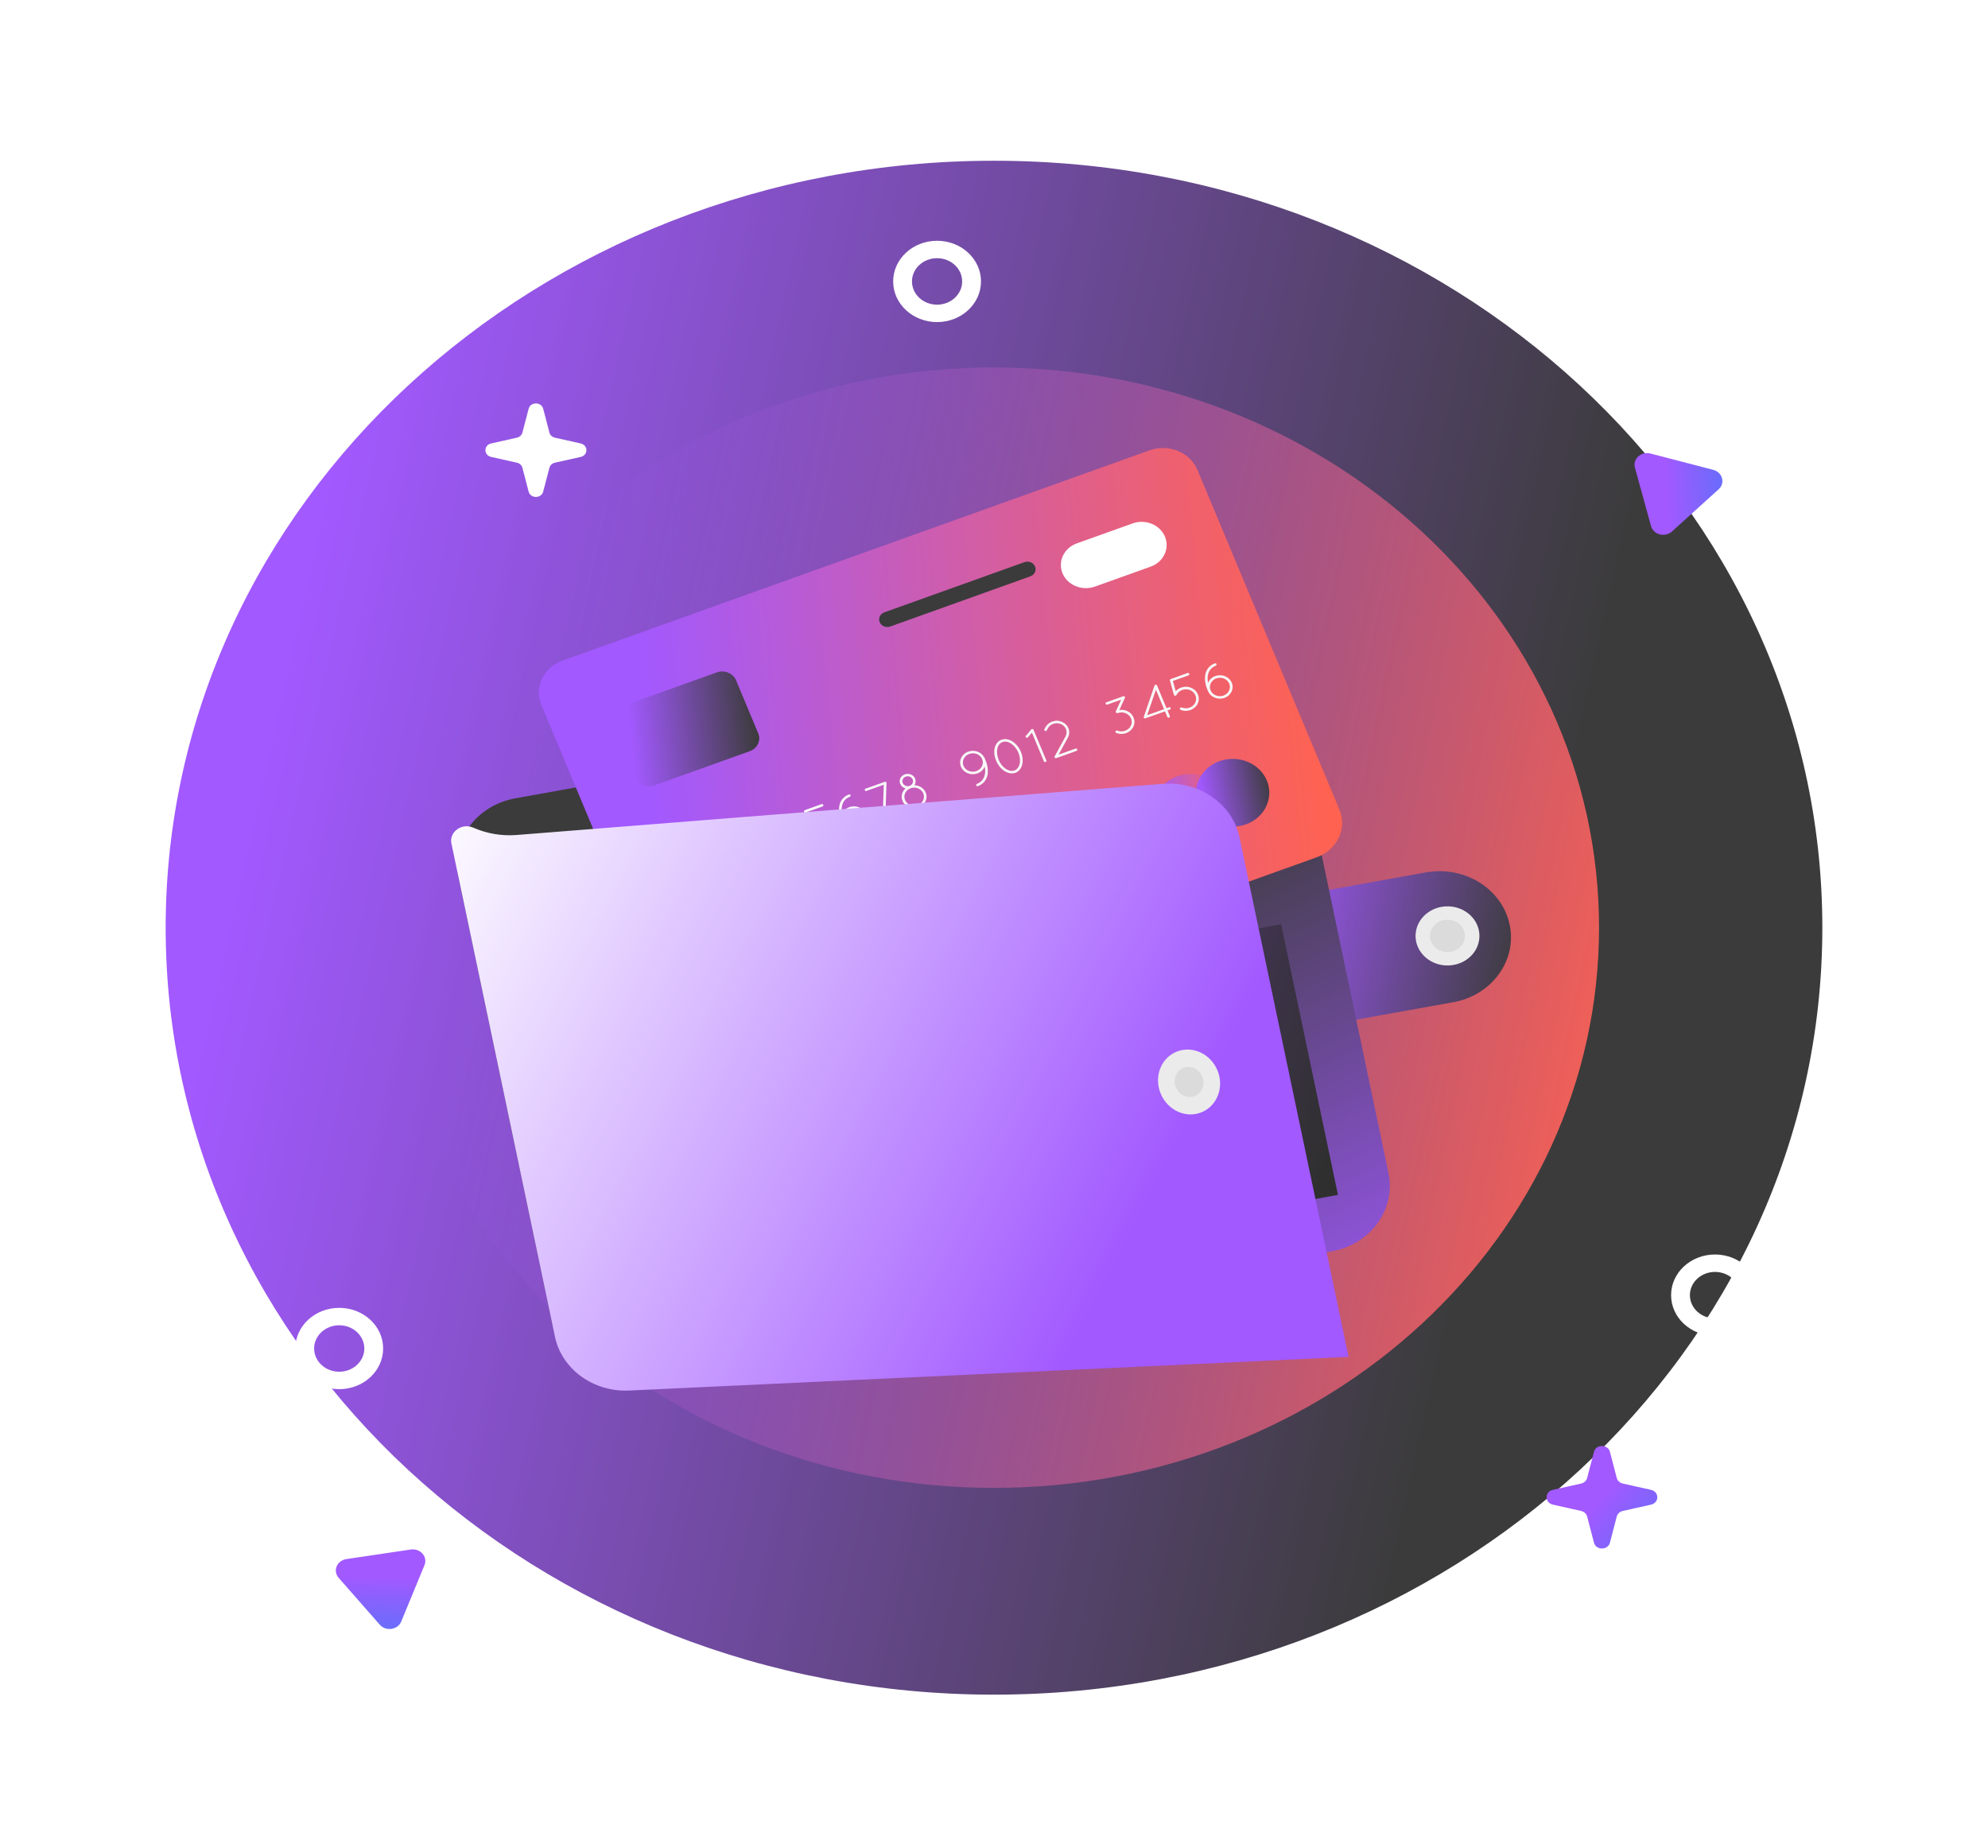 <svg width="270" height="251" viewBox="0 0 270 251" fill="none" xmlns="http://www.w3.org/2000/svg">
<g clip-path="url(#clip0_2902_1750)">
<path d="M135 230.165C197.132 230.165 247.5 183.529 247.5 125.999C247.5 68.469 197.132 21.832 135 21.832C72.868 21.832 22.5 68.469 22.5 125.999C22.5 183.529 72.868 230.165 135 230.165Z" fill="url(#paint0_linear_2902_1750)"/>
<g filter="url(#filter0_f_2902_1750)">
<path d="M135 202.084C180.384 202.084 217.174 168.019 217.174 125.997C217.174 83.975 180.384 49.91 135 49.91C89.617 49.91 52.826 83.975 52.826 125.997C52.826 168.019 89.617 202.084 135 202.084Z" fill="url(#paint1_linear_2902_1750)"/>
</g>
<path fill-rule="evenodd" clip-rule="evenodd" d="M127.268 41.379C129.15 41.379 130.676 39.966 130.676 38.223C130.676 36.481 129.15 35.068 127.268 35.068C125.386 35.068 123.861 36.481 123.861 38.223C123.861 39.966 125.386 41.379 127.268 41.379ZM127.268 43.745C130.562 43.745 133.233 41.273 133.233 38.223C133.233 35.173 130.562 32.701 127.268 32.701C123.974 32.701 121.305 35.173 121.305 38.223C121.305 41.273 123.974 43.745 127.268 43.745Z" fill="white"/>
<path fill-rule="evenodd" clip-rule="evenodd" d="M46.072 186.306C47.954 186.306 49.48 184.893 49.48 183.151C49.48 181.408 47.954 179.996 46.072 179.996C44.19 179.996 42.664 181.408 42.664 183.151C42.664 184.893 44.19 186.306 46.072 186.306ZM46.072 188.673C49.366 188.673 52.036 186.2 52.036 183.151C52.036 180.101 49.366 177.629 46.072 177.629C42.779 177.629 40.108 180.101 40.108 183.151C40.108 186.2 42.779 188.673 46.072 188.673Z" fill="white"/>
<path fill-rule="evenodd" clip-rule="evenodd" d="M232.921 179.06C234.804 179.06 236.33 177.647 236.33 175.905C236.33 174.162 234.804 172.75 232.921 172.75C231.039 172.75 229.514 174.162 229.514 175.905C229.514 177.647 231.039 179.06 232.921 179.06ZM232.921 181.427C236.215 181.427 238.886 178.954 238.886 175.905C238.886 172.855 236.215 170.383 232.921 170.383C229.628 170.383 226.958 172.855 226.958 175.905C226.958 178.954 229.628 181.427 232.921 181.427Z" fill="white"/>
<path d="M71.796 55.516C72.046 54.554 73.523 54.554 73.774 55.516L74.618 58.752C74.707 59.096 74.997 59.364 75.368 59.447L78.863 60.228C79.901 60.46 79.901 61.828 78.863 62.06L75.368 62.841C74.997 62.924 74.707 63.192 74.618 63.536L73.774 66.772C73.523 67.733 72.046 67.733 71.796 66.772L70.952 63.536C70.862 63.192 70.573 62.924 70.201 62.841L66.707 62.06C65.668 61.828 65.668 60.46 66.707 60.228L70.201 59.447C70.573 59.364 70.862 59.096 70.952 58.752L71.796 55.516Z" fill="white"/>
<path d="M216.485 197.185C216.76 196.131 218.379 196.131 218.654 197.185L219.578 200.732C219.676 201.109 219.994 201.403 220.401 201.493L224.232 202.35C225.369 202.604 225.369 204.103 224.232 204.358L220.401 205.215C219.994 205.305 219.676 205.599 219.578 205.975L218.654 209.522C218.379 210.577 216.76 210.577 216.485 209.522L215.559 205.975C215.462 205.599 215.144 205.305 214.738 205.215L210.907 204.358C209.768 204.103 209.768 202.604 210.907 202.35L214.738 201.493C215.144 201.403 215.462 201.109 215.559 200.732L216.485 197.185Z" fill="url(#paint2_linear_2902_1750)"/>
<path d="M55.791 210.452C57.087 210.26 58.12 211.438 57.653 212.573L54.494 220.231C54.026 221.366 52.407 221.606 51.58 220.663L45.996 214.301C45.168 213.359 45.753 211.941 47.049 211.749L55.791 210.452Z" fill="url(#paint3_linear_2902_1750)"/>
<path d="M222.046 63.505C221.722 62.328 222.895 61.267 224.158 61.596L232.682 63.814C233.944 64.142 234.35 65.613 233.411 66.462L227.075 72.188C226.136 73.036 224.558 72.626 224.233 71.449L222.046 63.505Z" fill="url(#paint4_linear_2902_1750)"/>
<path d="M193.663 118.489L175.181 121.816C169.922 122.762 166.488 127.476 167.51 132.345C168.532 137.214 173.623 140.393 178.881 139.447L197.365 136.12C202.623 135.174 206.057 130.46 205.034 125.591C204.013 120.723 198.921 117.542 193.663 118.489Z" fill="url(#paint5_linear_2902_1750)"/>
<path d="M200.927 127.27C201.02 125.054 199.155 123.187 196.76 123.101C194.366 123.014 192.35 124.741 192.257 126.958C192.163 129.174 194.029 131.041 196.423 131.128C198.818 131.214 200.834 129.487 200.927 127.27Z" fill="#EBEBEB"/>
<path d="M197.042 129.271C198.33 129.039 199.17 127.885 198.92 126.694C198.67 125.502 197.424 124.724 196.136 124.955C194.85 125.187 194.009 126.341 194.259 127.533C194.509 128.724 195.756 129.503 197.042 129.271Z" fill="#DBDBDB"/>
<path d="M164.358 91.442L69.986 108.427C64.683 109.381 61.219 114.136 62.25 119.047L75.001 179.784C76.032 184.695 81.167 187.902 86.47 186.947L180.842 169.962C186.146 169.008 189.609 164.253 188.579 159.342L175.828 98.605C174.797 93.694 169.663 90.487 164.358 91.442Z" fill="url(#paint6_linear_2902_1750)"/>
<path d="M162.634 63.823L181.912 109.96C182.991 112.539 181.604 115.44 178.823 116.437L99.796 144.746C97.016 145.744 93.884 144.46 92.804 141.881L73.527 95.743C72.526 93.343 73.812 90.646 76.405 89.719L156.126 61.164C158.719 60.237 161.631 61.428 162.632 63.829L162.634 63.823Z" fill="url(#paint7_linear_2902_1750)"/>
<path d="M166.347 108.059C167.335 110.432 166.064 113.099 163.502 114.014C160.941 114.93 158.059 113.752 157.071 111.38C156.082 109.009 157.354 106.341 159.916 105.425C162.477 104.511 165.359 105.688 166.347 108.059Z" fill="url(#paint8_linear_2902_1750)"/>
<path d="M172.055 106.01C173.044 108.382 171.772 111.05 169.211 111.966C166.649 112.881 163.768 111.703 162.779 109.332C161.791 106.959 163.063 104.292 165.624 103.377C168.186 102.461 171.067 103.639 172.055 106.01Z" fill="url(#paint9_linear_2902_1750)"/>
<path d="M97.345 91.324L84.398 95.962C83.354 96.336 82.835 97.423 83.239 98.389L86.249 105.594C86.653 106.561 87.826 107.042 88.87 106.667L101.817 102.029C102.862 101.656 103.381 100.569 102.977 99.602L99.967 92.397C99.563 91.431 98.389 90.95 97.345 91.324Z" fill="url(#paint10_linear_2902_1750)"/>
<path d="M156.276 76.96L148.706 79.67C146.954 80.293 144.987 79.489 144.309 77.868C143.637 76.245 144.505 74.424 146.256 73.797L153.826 71.088C155.577 70.46 157.545 71.268 158.222 72.889C158.895 74.512 158.027 76.333 156.276 76.96Z" fill="white"/>
<path d="M90.441 117.316L89.912 117.935C89.912 117.935 89.868 117.979 89.836 117.99C89.773 118.013 89.705 117.998 89.661 117.967C89.577 117.901 89.566 117.799 89.636 117.731L90.353 116.869C90.414 116.804 90.537 116.789 90.607 116.845C90.645 116.875 90.665 116.911 90.678 116.954L92.404 121.079C92.438 121.162 92.4 121.258 92.301 121.293C92.211 121.325 92.105 121.281 92.07 121.198L90.45 117.313L90.441 117.316Z" fill="#F8F8F8"/>
<path d="M93.537 120.534L95.01 117.827C95.184 117.497 95.2 117.138 95.067 116.816C94.953 116.541 94.726 116.306 94.418 116.161C94.071 115.998 93.675 115.99 93.339 116.114C93.032 116.224 92.775 116.425 92.615 116.712L92.463 116.996C92.422 117.082 92.307 117.118 92.227 117.074C92.134 117.035 92.095 116.93 92.142 116.856L92.291 116.568C92.494 116.209 92.828 115.942 93.211 115.806C93.634 115.655 94.124 115.653 94.576 115.871C94.978 116.054 95.258 116.356 95.402 116.702C95.566 117.099 95.561 117.56 95.337 117.979L94.076 120.299L96.373 119.482C96.462 119.446 96.566 119.486 96.604 119.577C96.639 119.66 96.591 119.759 96.501 119.791L93.797 120.761L93.77 120.771C93.721 120.789 93.666 120.794 93.625 120.77C93.533 120.721 93.493 120.625 93.534 120.539L93.537 120.534Z" fill="#F8F8F8"/>
<path d="M98.921 114.082L98.166 115.724C98.496 115.674 98.844 115.703 99.168 115.837C99.611 116.019 99.936 116.354 100.098 116.746C100.26 117.138 100.265 117.586 100.064 117.998C99.867 118.408 99.507 118.712 99.085 118.867C98.672 119.014 98.187 119.018 97.743 118.832C97.651 118.797 97.605 118.7 97.65 118.607C97.685 118.518 97.793 118.479 97.893 118.52C98.245 118.659 98.622 118.659 98.955 118.54C99.289 118.422 99.573 118.186 99.734 117.862C99.891 117.532 99.886 117.181 99.757 116.872C99.629 116.563 99.376 116.299 99.024 116.162C98.673 116.013 98.293 116.019 97.959 116.137C97.906 116.157 97.845 116.149 97.794 116.124L97.785 116.128C97.687 116.091 97.643 115.987 97.69 115.898L98.415 114.319L96.555 114.98C96.457 115.02 96.351 114.977 96.315 114.889C96.277 114.797 96.324 114.699 96.419 114.665L98.689 113.858C98.786 113.819 98.893 113.863 98.929 113.95C98.94 113.975 98.941 114.004 98.936 114.029C98.936 114.053 98.929 114.075 98.92 114.092L98.921 114.082Z" fill="#F8F8F8"/>
<path d="M104.366 115.909L101.739 116.851L101.717 116.86C101.68 116.872 101.636 116.879 101.599 116.863C101.501 116.841 101.45 116.739 101.487 116.654L102.943 112.413L102.948 112.401C102.982 112.308 103.073 112.266 103.174 112.297C103.209 112.309 103.236 112.333 103.259 112.353C103.264 112.366 103.277 112.371 103.279 112.375L103.288 112.396L104.574 115.476L104.899 115.36C104.998 115.325 105.104 115.369 105.139 115.452C105.173 115.535 105.126 115.633 105.031 115.667L104.707 115.783L105.027 116.554C105.061 116.638 105.014 116.736 104.919 116.769C104.829 116.802 104.724 116.757 104.689 116.674L104.369 115.902L104.366 115.909ZM104.239 115.6L103.138 112.971L101.945 116.425L104.241 115.608L104.239 115.6Z" fill="#F8F8F8"/>
<path d="M110.645 114.211C110.547 114.174 110.504 114.07 110.552 113.985C110.594 113.899 110.705 113.855 110.8 113.897C111.152 114.036 111.53 114.036 111.862 113.917C112.196 113.799 112.472 113.567 112.63 113.238C112.789 112.908 112.784 112.561 112.656 112.253C112.526 111.939 112.272 111.676 111.923 111.532C111.576 111.392 111.194 111.394 110.86 111.512C110.522 111.632 110.242 111.866 110.084 112.195C110.042 112.282 109.929 112.321 109.84 112.282C109.813 112.277 109.79 112.261 109.779 112.245L109.776 112.237C109.776 112.237 109.762 112.228 109.758 112.22C109.744 112.21 109.735 112.189 109.729 112.173C109.725 112.165 109.724 112.15 109.719 112.138L109.196 110.242C109.176 110.192 109.186 110.14 109.216 110.101C109.233 110.066 109.268 110.04 109.313 110.023L111.575 109.22C111.671 109.18 111.777 109.224 111.814 109.311C111.853 109.407 111.804 109.502 111.711 109.535L109.593 110.288L109.978 111.692C110.169 111.465 110.423 111.294 110.717 111.19C111.14 111.04 111.612 111.03 112.062 111.219C112.514 111.398 112.826 111.727 112.992 112.128C113.151 112.512 113.168 112.965 112.962 113.378C112.763 113.783 112.399 114.09 111.981 114.239C111.557 114.389 111.073 114.394 110.631 114.212L110.645 114.211Z" fill="#F8F8F8"/>
<path d="M113.985 109.49C114.093 108.825 114.483 108.222 115.277 107.906C115.364 107.866 115.47 107.909 115.514 107.99C115.551 108.081 115.504 108.179 115.416 108.215C114.746 108.483 114.454 108.96 114.34 109.536C114.282 109.858 114.306 110.214 114.371 110.559C114.537 110.146 114.881 109.793 115.359 109.624C116.256 109.305 117.247 109.714 117.586 110.532C117.926 111.353 117.489 112.269 116.599 112.59C115.73 112.899 114.76 112.517 114.398 111.732C114.345 111.64 114.305 111.544 114.262 111.44C114.019 110.842 113.878 110.14 113.99 109.488L113.985 109.49ZM114.726 111.586C114.739 111.619 114.759 111.641 114.774 111.665C114.782 111.686 114.787 111.698 114.783 111.714C115.106 112.255 115.825 112.506 116.461 112.281C117.168 112.03 117.516 111.298 117.249 110.656C116.983 110.013 116.193 109.691 115.486 109.943C114.792 110.189 114.444 110.92 114.711 111.563L114.721 111.588L114.726 111.586Z" fill="#F8F8F8"/>
<path d="M119.88 111.166L120.026 106.582L117.679 107.416C117.591 107.451 117.486 107.412 117.452 107.329C117.417 107.246 117.464 107.147 117.554 107.115L120.122 106.202C120.153 106.177 120.185 106.166 120.226 106.166C120.275 106.172 120.327 106.197 120.356 106.229C120.374 106.248 120.383 106.258 120.39 106.275C120.404 106.308 120.405 106.336 120.397 106.368L120.246 111.174C120.243 111.242 120.195 111.303 120.132 111.325C120.105 111.334 120.091 111.339 120.059 111.336C119.96 111.334 119.88 111.252 119.875 111.167L119.88 111.166Z" fill="#F8F8F8"/>
<path d="M122.884 105.172C123.438 104.975 124.07 105.229 124.284 105.742C124.413 106.055 124.359 106.385 124.184 106.648C124.85 106.66 125.473 107.042 125.725 107.647C126.06 108.455 125.632 109.355 124.759 109.669C123.889 109.979 122.914 109.583 122.575 108.776C122.323 108.171 122.507 107.503 122.983 107.08C122.669 106.995 122.394 106.782 122.265 106.469C122.051 105.956 122.318 105.378 122.882 105.177L122.884 105.172ZM124.634 109.355C125.328 109.109 125.658 108.398 125.396 107.763C125.135 107.134 124.371 106.811 123.676 107.059C122.991 107.302 122.654 108.02 122.915 108.65C123.179 109.288 123.949 109.599 124.634 109.355ZM123.539 106.739C123.909 106.598 124.098 106.205 123.955 105.859C123.811 105.513 123.391 105.346 123.017 105.479C122.643 105.612 122.461 105.997 122.605 106.343C122.749 106.689 123.168 106.866 123.543 106.737L123.539 106.739Z" fill="#F8F8F8"/>
<path d="M131.507 102.084C132.341 101.787 133.251 102.115 133.648 102.821C133.661 102.831 133.665 102.839 133.675 102.85C133.734 102.968 133.792 103.095 133.847 103.229C134.095 103.825 134.235 104.536 134.132 105.186C134.019 105.838 133.625 106.457 132.84 106.769L132.831 106.773C132.732 106.808 132.629 106.773 132.594 106.69C132.557 106.597 132.596 106.507 132.692 106.463C133.351 106.195 133.664 105.716 133.768 105.142C133.822 104.813 133.811 104.462 133.737 104.12C133.571 104.533 133.221 104.873 132.735 105.046C131.852 105.359 130.862 104.965 130.512 104.136C130.174 103.319 130.615 102.401 131.498 102.087L131.507 102.084ZM133.392 103.104C133.126 102.461 132.344 102.145 131.636 102.397C130.943 102.643 130.594 103.371 130.858 104.009C131.13 104.664 131.914 104.973 132.608 104.727C133.315 104.476 133.664 103.758 133.387 103.104L133.392 103.104Z" fill="#F8F8F8"/>
<path d="M135.289 103.313C135.039 102.709 134.972 102.1 135.095 101.573C135.226 101.068 135.536 100.642 136.027 100.467C136.518 100.292 137.06 100.416 137.521 100.706C137.987 101.02 138.396 101.506 138.651 102.109C138.902 102.714 138.955 103.327 138.832 103.844C138.703 104.354 138.395 104.784 137.904 104.959C137.413 105.133 136.871 105.01 136.406 104.711C135.94 104.408 135.539 103.915 135.287 103.31L135.289 103.313ZM135.627 103.194C135.856 103.744 136.223 104.183 136.62 104.439C137.013 104.692 137.428 104.77 137.775 104.646C138.121 104.523 138.363 104.207 138.478 103.774C138.582 103.34 138.543 102.784 138.315 102.234C138.087 101.683 137.709 101.247 137.318 100.989C136.915 100.726 136.51 100.659 136.163 100.783C135.815 100.906 135.56 101.212 135.459 101.655C135.356 102.089 135.404 102.641 135.633 103.196L135.627 103.194Z" fill="#F8F8F8"/>
<path d="M140.145 99.515L139.616 100.135C139.616 100.135 139.572 100.178 139.541 100.19C139.477 100.213 139.41 100.198 139.365 100.166C139.281 100.1 139.27 99.999 139.34 99.931L140.057 99.068C140.119 99.003 140.241 98.988 140.312 99.045C140.35 99.074 140.37 99.11 140.382 99.154L142.108 103.278C142.142 103.362 142.104 103.456 142.005 103.492C141.915 103.524 141.81 103.48 141.774 103.397L140.154 99.513L140.145 99.515Z" fill="#F8F8F8"/>
<path d="M143.24 102.729L144.712 100.023C144.887 99.694 144.902 99.333 144.769 99.012C144.655 98.737 144.429 98.501 144.121 98.358C143.773 98.194 143.377 98.186 143.042 98.31C142.735 98.419 142.479 98.625 142.317 98.907L142.166 99.191C142.124 99.278 142.009 99.313 141.93 99.27C141.836 99.232 141.797 99.126 141.844 99.051L141.994 98.764C142.196 98.405 142.53 98.137 142.911 97.997C143.335 97.847 143.825 97.845 144.277 98.062C144.678 98.245 144.959 98.548 145.103 98.894C145.267 99.29 145.261 99.751 145.037 100.171L143.776 102.491L146.074 101.674C146.162 101.637 146.269 101.681 146.305 101.769C146.339 101.852 146.292 101.95 146.202 101.982L143.498 102.953L143.471 102.963C143.421 102.98 143.366 102.985 143.326 102.962C143.233 102.913 143.193 102.817 143.235 102.731L143.24 102.729Z" fill="#F8F8F8"/>
<path d="M152.778 94.791L152.022 96.434C152.352 96.383 152.701 96.412 153.025 96.546C153.468 96.728 153.792 97.063 153.955 97.455C154.117 97.847 154.122 98.295 153.921 98.707C153.723 99.117 153.364 99.421 152.946 99.574C152.532 99.722 152.043 99.728 151.599 99.542C151.507 99.507 151.461 99.409 151.506 99.316C151.543 99.231 151.649 99.189 151.749 99.229C152.101 99.368 152.479 99.368 152.812 99.249C153.145 99.13 153.431 98.895 153.59 98.571C153.748 98.242 153.742 97.889 153.614 97.581C153.486 97.273 153.232 97.008 152.88 96.871C152.53 96.722 152.149 96.728 151.815 96.847C151.762 96.866 151.702 96.859 151.65 96.833L151.641 96.837C151.543 96.8 151.499 96.696 151.546 96.607L152.271 95.029L150.411 95.69C150.314 95.729 150.208 95.686 150.171 95.598C150.134 95.506 150.181 95.408 150.275 95.374L152.545 94.567C152.643 94.528 152.749 94.572 152.785 94.659C152.796 94.685 152.797 94.713 152.792 94.738C152.792 94.763 152.785 94.784 152.777 94.801L152.778 94.791Z" fill="#F8F8F8"/>
<path d="M158.223 96.617L155.593 97.552L155.585 97.56L155.572 97.564C155.536 97.577 155.494 97.588 155.455 97.568C155.357 97.545 155.305 97.444 155.342 97.359L156.799 93.118L156.804 93.106C156.838 93.013 156.929 92.971 157.03 93.003C157.065 93.014 157.091 93.038 157.115 93.058C157.12 93.071 157.128 93.077 157.134 93.08L157.143 93.1L158.43 96.18L158.754 96.065C158.853 96.03 158.96 96.073 158.994 96.157C159.028 96.24 158.981 96.339 158.886 96.372L158.563 96.487L158.882 97.259C158.917 97.342 158.87 97.44 158.775 97.474C158.685 97.506 158.579 97.463 158.544 97.379L158.224 96.607L158.223 96.617ZM158.095 96.309L156.995 93.679L155.801 97.133L158.099 96.317L158.095 96.309Z" fill="#F8F8F8"/>
<path d="M160.347 96.407C160.25 96.369 160.206 96.265 160.254 96.181C160.296 96.095 160.409 96.054 160.502 96.093C160.854 96.231 161.231 96.231 161.564 96.113C161.898 95.994 162.174 95.763 162.332 95.433C162.491 95.104 162.486 94.756 162.358 94.447C162.228 94.135 161.974 93.871 161.625 93.727C161.276 93.583 160.895 93.589 160.563 93.707C160.224 93.828 159.944 94.061 159.786 94.39C159.744 94.477 159.633 94.521 159.542 94.476C159.515 94.472 159.492 94.456 159.482 94.441L159.478 94.433C159.478 94.433 159.464 94.424 159.46 94.415C159.445 94.406 159.438 94.385 159.431 94.368C159.427 94.359 159.426 94.346 159.421 94.333L158.899 92.437C158.878 92.387 158.888 92.336 158.918 92.296C158.935 92.262 158.97 92.234 159.015 92.219L161.276 91.415C161.374 91.376 161.479 91.419 161.515 91.507C161.556 91.603 161.507 91.696 161.412 91.73L159.295 92.483L159.68 93.887C159.873 93.666 160.125 93.489 160.419 93.386C160.841 93.234 161.313 93.225 161.764 93.415C162.216 93.594 162.528 93.923 162.694 94.323C162.853 94.707 162.87 95.16 162.664 95.573C162.465 95.979 162.101 96.285 161.683 96.435C161.259 96.585 160.775 96.59 160.333 96.407L160.347 96.407Z" fill="#F8F8F8"/>
<path d="M163.688 91.685C163.795 91.02 164.184 90.413 164.98 90.101C165.067 90.061 165.173 90.105 165.216 90.185C165.254 90.276 165.207 90.375 165.119 90.411C164.451 90.682 164.155 91.155 164.043 91.732C163.985 92.053 164.009 92.408 164.074 92.754C164.239 92.341 164.584 91.989 165.061 91.82C165.958 91.501 166.949 91.909 167.289 92.726C167.629 93.549 167.192 94.464 166.302 94.786C165.432 95.095 164.463 94.713 164.101 93.926C164.047 93.836 164.008 93.74 163.965 93.636C163.721 93.037 163.58 92.336 163.693 91.684L163.688 91.685ZM164.428 93.781C164.442 93.815 164.462 93.837 164.476 93.86C164.485 93.881 164.49 93.894 164.486 93.909C164.809 94.45 165.528 94.702 166.163 94.476C166.87 94.224 167.218 93.493 166.952 92.851C166.686 92.208 165.896 91.886 165.188 92.137C164.495 92.385 164.147 93.116 164.413 93.758L164.423 93.783L164.428 93.781Z" fill="#F8F8F8"/>
<path d="M138.279 113.684L95.962 128.842L96.766 130.767L139.083 115.608L138.279 113.684Z" fill="url(#paint11_linear_2902_1750)"/>
<path d="M127.709 122.389L97.75 133.121L98.554 135.046L128.513 124.314L127.709 122.389Z" fill="url(#paint12_linear_2902_1750)"/>
<path d="M139.134 76.351L120.111 83.165C119.536 83.371 119.251 83.969 119.473 84.5C119.695 85.032 120.34 85.296 120.915 85.091L139.938 78.276C140.512 78.07 140.797 77.473 140.575 76.941C140.353 76.41 139.707 76.145 139.134 76.351Z" fill="#3B3B3B"/>
<path d="M173.994 125.533L74.845 143.379L82.561 180.133L181.711 162.288L173.994 125.533Z" fill="url(#paint13_linear_2902_1750)"/>
<path opacity="0.2" d="M173.994 125.533L74.845 143.379L82.561 180.133L181.711 162.288L173.994 125.533Z" fill="black"/>
<path d="M183.153 184.285L85.468 188.862C80.604 189.09 76.3 185.971 75.37 181.544L61.308 114.56C60.977 112.98 62.731 111.724 64.3 112.418C66.121 113.224 68.144 113.565 70.16 113.407L157.914 106.457C162.896 106.062 167.397 109.209 168.351 113.753L183.157 184.28C183.157 184.282 183.155 184.284 183.153 184.285Z" fill="url(#paint14_linear_2902_1750)"/>
<path d="M162.404 151.296C164.678 150.887 166.113 148.611 165.609 146.214C165.106 143.816 162.855 142.204 160.582 142.612C158.308 143.022 156.873 145.297 157.377 147.695C157.881 150.093 160.132 151.705 162.404 151.296Z" fill="#EBEBEB"/>
<path d="M163.407 146.611C163.641 147.725 162.973 148.783 161.917 148.972C160.86 149.162 159.814 148.413 159.58 147.299C159.346 146.186 160.013 145.128 161.07 144.938C162.126 144.748 163.173 145.497 163.407 146.611Z" fill="#DBDBDB"/>
</g>
<defs>
<filter id="filter0_f_2902_1750" x="-1.174" y="-4.09" width="272.348" height="260.174" filterUnits="userSpaceOnUse" color-interpolation-filters="sRGB">
<feFlood flood-opacity="0" result="BackgroundImageFix"/>
<feBlend mode="normal" in="SourceGraphic" in2="BackgroundImageFix" result="shape"/>
<feGaussianBlur stdDeviation="27" result="effect1_foregroundBlur_2902_1750"/>
</filter>
<linearGradient id="paint0_linear_2902_1750" x1="53.886" y1="21.832" x2="224.431" y2="60.173" gradientUnits="userSpaceOnUse">
<stop stop-color="#A259FF"/>
<stop offset="1" stop-color="#3B3B3B"/>
</linearGradient>
<linearGradient id="paint1_linear_2902_1750" x1="79.435" y1="49.91" x2="237.418" y2="82.816" gradientUnits="userSpaceOnUse">
<stop stop-color="#A259FF" stop-opacity="0"/>
<stop offset="1" stop-color="#FF6250"/>
</linearGradient>
<linearGradient id="paint2_linear_2902_1750" x1="220.782" y1="199.488" x2="234.332" y2="210.981" gradientUnits="userSpaceOnUse">
<stop stop-color="#A259FF"/>
<stop offset="1" stop-color="#377DF7"/>
</linearGradient>
<linearGradient id="paint3_linear_2902_1750" x1="57.127" y1="214.336" x2="56.714" y2="227.614" gradientUnits="userSpaceOnUse">
<stop stop-color="#A259FF"/>
<stop offset="1" stop-color="#377DF7"/>
</linearGradient>
<linearGradient id="paint4_linear_2902_1750" x1="226.103" y1="61.92" x2="240.416" y2="61.034" gradientUnits="userSpaceOnUse">
<stop stop-color="#A259FF"/>
<stop offset="1" stop-color="#377DF7"/>
</linearGradient>
<linearGradient id="paint5_linear_2902_1750" x1="171.734" y1="122.436" x2="206.881" y2="128.999" gradientUnits="userSpaceOnUse">
<stop stop-color="#A259FF"/>
<stop offset="1" stop-color="#3B3B3B"/>
</linearGradient>
<linearGradient id="paint6_linear_2902_1750" x1="148.498" y1="204.708" x2="114.799" y2="133.238" gradientUnits="userSpaceOnUse">
<stop stop-color="#A259FF"/>
<stop offset="1" stop-color="#3B3B3B"/>
</linearGradient>
<linearGradient id="paint7_linear_2902_1750" x1="86.103" y1="86.052" x2="177.869" y2="77.492" gradientUnits="userSpaceOnUse">
<stop stop-color="#A259FF"/>
<stop offset="1" stop-color="#FF6250"/>
</linearGradient>
<linearGradient id="paint8_linear_2902_1750" x1="156.787" y1="106.538" x2="166.382" y2="104.695" gradientUnits="userSpaceOnUse">
<stop stop-color="#A259FF"/>
<stop offset="1" stop-color="#FF6250"/>
</linearGradient>
<linearGradient id="paint9_linear_2902_1750" x1="162.497" y1="104.488" x2="172.09" y2="102.646" gradientUnits="userSpaceOnUse">
<stop stop-color="#A259FF"/>
<stop offset="1" stop-color="#3B3B3B"/>
</linearGradient>
<linearGradient id="paint10_linear_2902_1750" x1="85.216" y1="95.669" x2="102.435" y2="93.859" gradientUnits="userSpaceOnUse">
<stop stop-color="#A259FF"/>
<stop offset="1" stop-color="#3B3B3B"/>
</linearGradient>
<linearGradient id="paint11_linear_2902_1750" x1="102.813" y1="126.387" x2="108.68" y2="135.29" gradientUnits="userSpaceOnUse">
<stop stop-color="#A259FF"/>
<stop offset="1" stop-color="#FF6250"/>
</linearGradient>
<linearGradient id="paint12_linear_2902_1750" x1="102.6" y1="131.383" x2="109.129" y2="139.512" gradientUnits="userSpaceOnUse">
<stop stop-color="#A259FF"/>
<stop offset="1" stop-color="#FF6250"/>
</linearGradient>
<linearGradient id="paint13_linear_2902_1750" x1="90.897" y1="140.49" x2="178.231" y2="165.271" gradientUnits="userSpaceOnUse">
<stop stop-color="#A259FF"/>
<stop offset="1" stop-color="#3B3B3B"/>
</linearGradient>
<linearGradient id="paint14_linear_2902_1750" x1="156.811" y1="161.974" x2="8.515" y2="85.109" gradientUnits="userSpaceOnUse">
<stop stop-color="#A259FF"/>
<stop offset="0.667" stop-color="white"/>
</linearGradient>
<clipPath id="clip0_2902_1750">
<rect width="270" height="250" fill="white" transform="translate(0 0.998)"/>
</clipPath>
</defs>
</svg>
